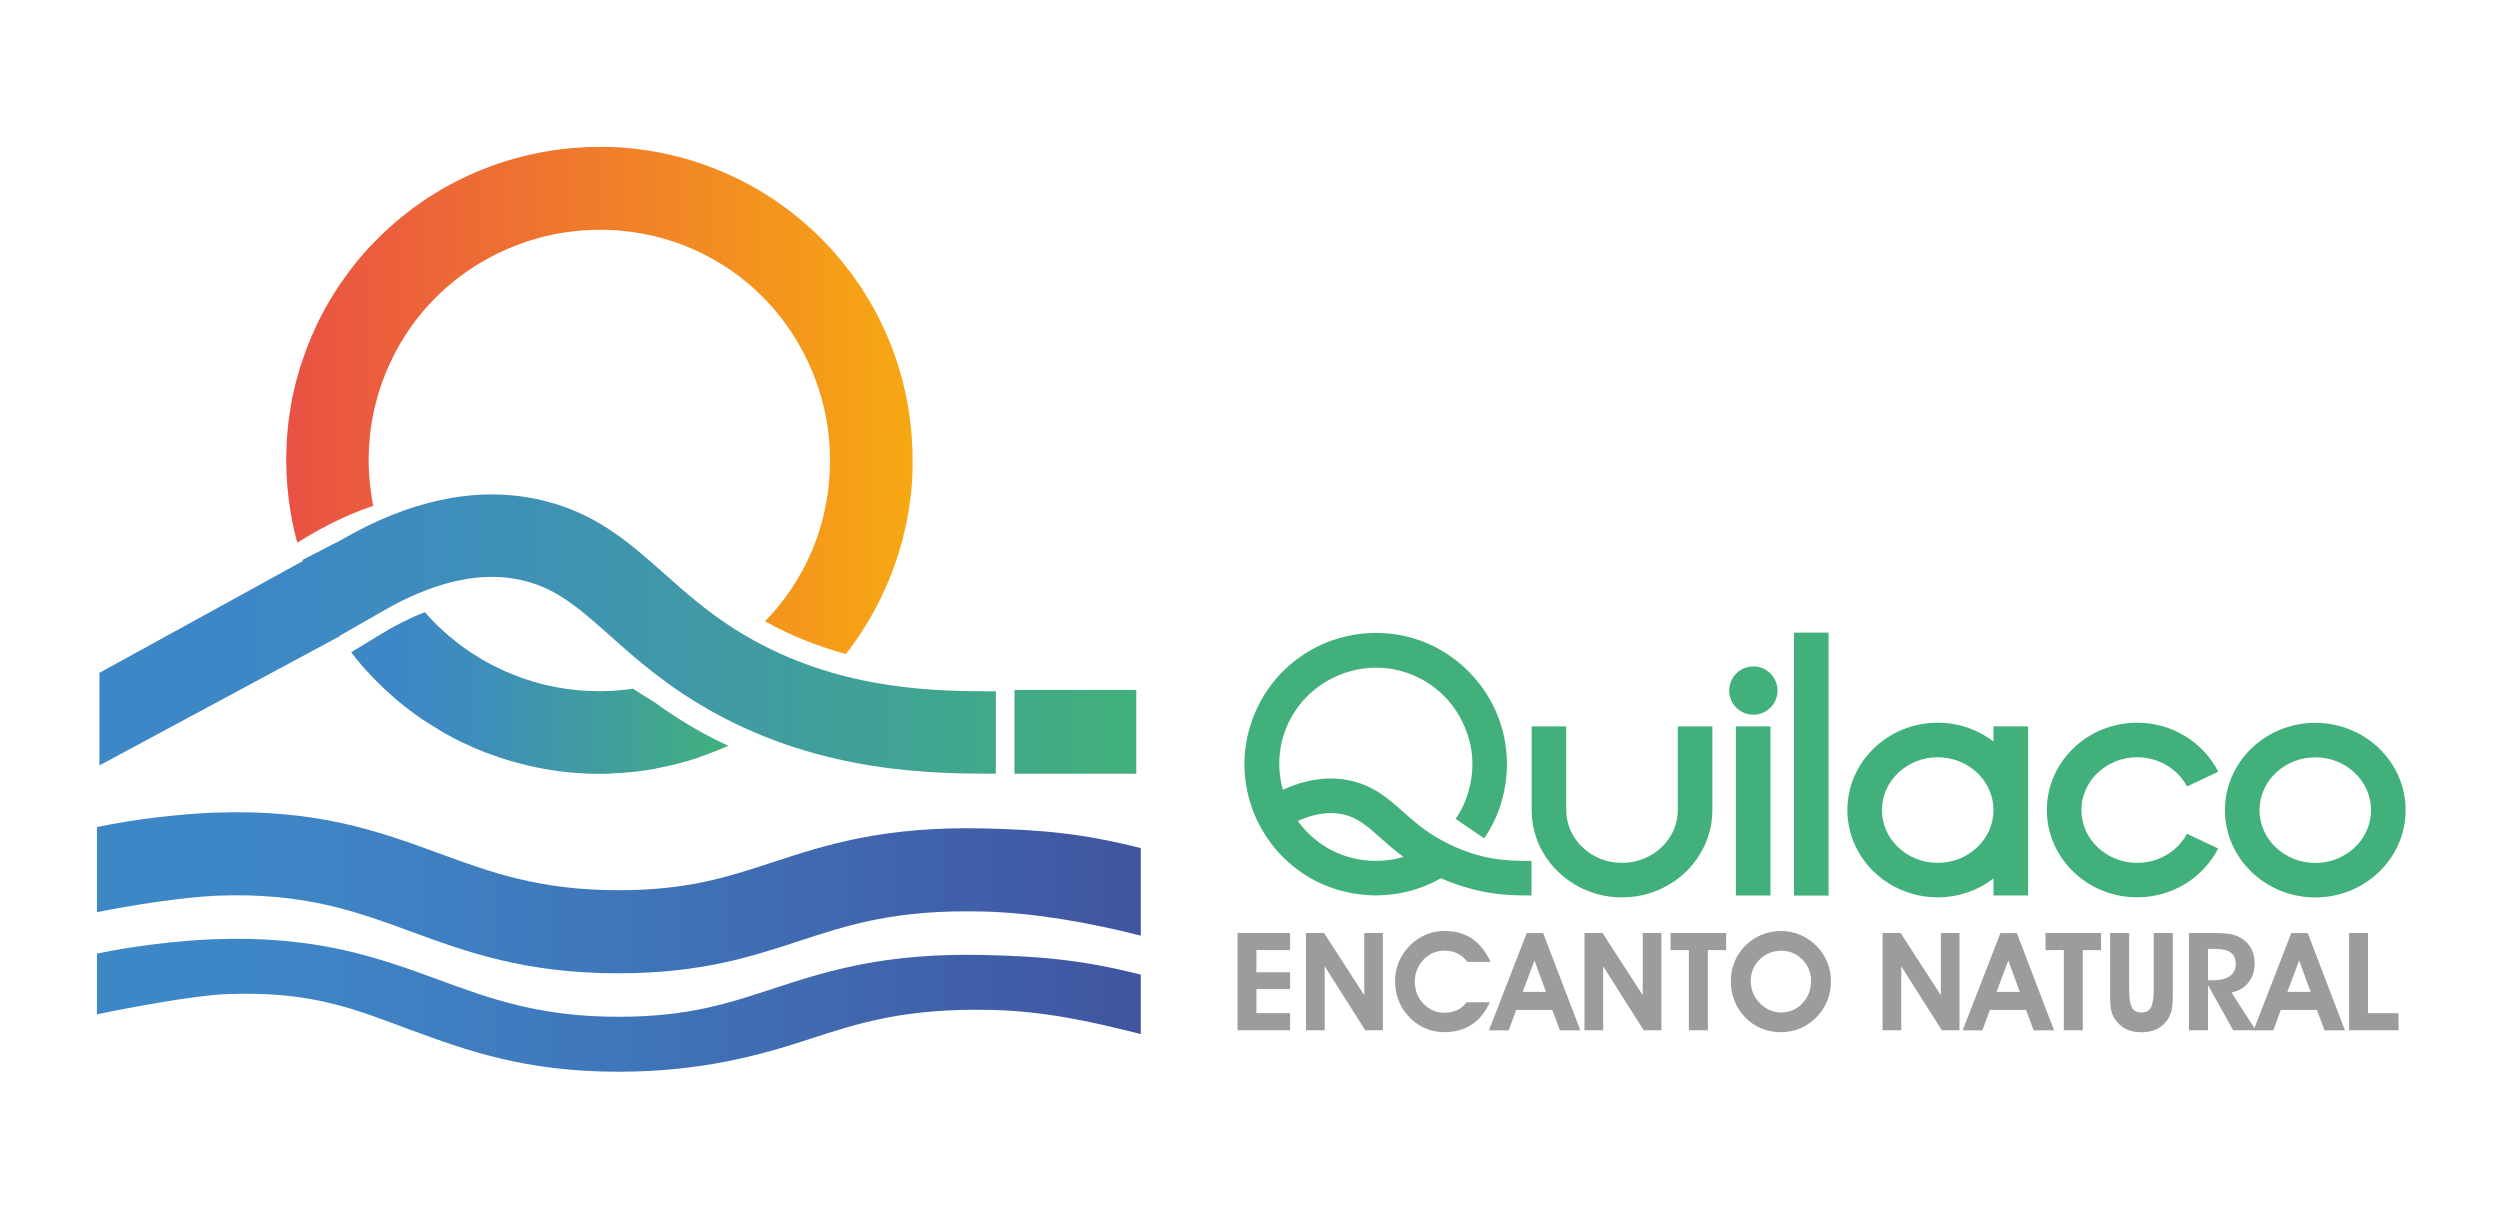 <?xml version="1.0" encoding="utf-8"?>
<!-- Generator: Adobe Illustrator 28.0.0, SVG Export Plug-In . SVG Version: 6.00 Build 0)  -->
<svg version="1.1" id="Capa_1" xmlns="http://www.w3.org/2000/svg" xmlns:xlink="http://www.w3.org/1999/xlink" x="0px" y="0px"
	 viewBox="0 0 453.54 221.1" style="enable-background:new 0 0 453.54 221.1;" xml:space="preserve">
<style type="text/css">
	.st0{fill:#41B07B;}
	.st1{fill:#9C9C9B;}
	.st2{fill:url(#SVGID_1_);}
	.st3{fill:url(#SVGID_00000039849372827800605580000016774867154617615033_);}
	.st4{fill:url(#SVGID_00000083781063592964998400000015034821963105039542_);}
	.st5{fill:url(#SVGID_00000150786390690134055730000001352241977143535002_);}
	.st6{fill:url(#SVGID_00000092434044867220148230000007904018489837133726_);}
</style>
<g>
	<g>
		<g>
			<circle class="st0" cx="318.09" cy="125.28" r="4.38"/>
		</g>
		<g>
			<path class="st0" d="M277.84,162.45v-6.27c-4.28,0-9.54,0.01-16.55-3.88c-2.87-1.59-4.84-3.34-6.74-5.03
				c-2.79-2.48-5.42-4.81-9.84-5.71c-3.77-0.77-7.78-0.19-11.98,1.71c-0.02-0.06-0.04-0.12-0.05-0.18
				c-0.08-0.31-0.16-0.62-0.22-0.93c-0.04-0.19-0.07-0.38-0.11-0.57c-0.07-0.42-0.13-0.84-0.18-1.26c-0.01-0.12-0.02-0.24-0.03-0.36
				c-0.04-0.47-0.06-0.93-0.06-1.4c0-0.1,0-0.21,0-0.31c0.01-0.46,0.03-0.92,0.08-1.38c0.01-0.13,0.03-0.25,0.04-0.38
				c0.05-0.42,0.11-0.84,0.19-1.25c0.03-0.17,0.07-0.35,0.11-0.52c0.08-0.34,0.16-0.68,0.26-1.01c0.01-0.02,0.01-0.05,0.02-0.07
				c0.06-0.22,0.14-0.43,0.21-0.65c0.07-0.21,0.15-0.42,0.23-0.62c0.05-0.12,0.09-0.24,0.14-0.36c0.09-0.23,0.19-0.45,0.29-0.68
				c0.07-0.14,0.14-0.29,0.21-0.43c0.08-0.16,0.15-0.31,0.23-0.46c0.12-0.22,0.23-0.43,0.36-0.64c0.06-0.1,0.12-0.2,0.18-0.29
				c0.12-0.2,0.25-0.4,0.38-0.6c0.12-0.19,0.25-0.37,0.38-0.55c0.02-0.03,0.04-0.05,0.06-0.08c0.2-0.28,0.42-0.55,0.64-0.81
				c0.11-0.13,0.22-0.27,0.34-0.4c0.28-0.32,0.57-0.62,0.88-0.92c0.09-0.09,0.18-0.17,0.27-0.26c0.34-0.32,0.69-0.62,1.05-0.91
				c0.08-0.06,0.15-0.12,0.23-0.18c0.37-0.29,0.76-0.56,1.16-0.81c0.1-0.06,0.19-0.12,0.29-0.18c0.36-0.23,0.74-0.44,1.12-0.64
				c0.17-0.09,0.34-0.18,0.51-0.26c0.29-0.14,0.59-0.27,0.89-0.4c0.29-0.12,0.59-0.24,0.89-0.35c0.19-0.07,0.37-0.13,0.56-0.19
				c0.41-0.13,0.82-0.25,1.23-0.35c0.11-0.03,0.23-0.05,0.34-0.08c0.46-0.1,0.92-0.19,1.38-0.25c0.1-0.01,0.2-0.03,0.3-0.04
				c0.46-0.06,0.92-0.1,1.38-0.12c0.12-0.01,0.25-0.01,0.37-0.01c0.39-0.01,0.79,0,1.18,0.02c0.09,0,0.18,0.01,0.27,0.01
				c0.11,0.01,0.23,0.01,0.34,0.02c0.32,0.03,0.64,0.06,0.96,0.11c0.12,0.02,0.25,0.04,0.37,0.06c0.15,0.02,0.3,0.05,0.45,0.08
				c0.26,0.05,0.53,0.11,0.79,0.17c0.12,0.03,0.24,0.06,0.36,0.09c0.2,0.05,0.39,0.1,0.59,0.16c0.23,0.07,0.46,0.14,0.68,0.22
				c0.12,0.04,0.24,0.08,0.35,0.13c0.2,0.07,0.4,0.15,0.6,0.23c0.22,0.09,0.44,0.18,0.65,0.28c0.13,0.06,0.26,0.12,0.39,0.19
				c0.28,0.13,0.56,0.27,0.82,0.41c0.23,0.13,0.46,0.28,0.69,0.42c0.28,0.17,0.56,0.34,0.83,0.52c0.12,0.08,0.23,0.17,0.34,0.26
				c2.19,1.61,4,3.73,5.27,6.25c0.8,1.58,1.35,3.23,1.65,4.92c0,0,0,0.01,0,0.01c0.09,0.53,0.16,1.05,0.2,1.58
				c0.02,0.21,0.02,0.43,0.03,0.65c0.02,0.33,0.03,0.66,0.03,0.99c0,0.29-0.03,0.59-0.05,0.88c-0.02,0.27-0.03,0.54-0.06,0.8
				c-0.03,0.29-0.08,0.58-0.13,0.88c-0.04,0.28-0.08,0.55-0.14,0.83c-0.06,0.26-0.13,0.52-0.2,0.78c-0.08,0.3-0.15,0.61-0.25,0.91
				c-0.14,0.44-0.3,0.88-0.47,1.31c-0.03,0.07-0.05,0.14-0.08,0.21c-0.44,1.05-0.99,2.07-1.66,3.05l5.18,3.53
				c0.64-0.93,1.19-1.9,1.68-2.88l0,0c0.02-0.03,0.03-0.06,0.04-0.1c0.12-0.25,0.24-0.51,0.35-0.76c0.05-0.11,0.1-0.22,0.15-0.33
				c0.11-0.25,0.21-0.51,0.31-0.76c0.05-0.12,0.1-0.25,0.14-0.37c0.08-0.22,0.16-0.45,0.23-0.68c0.01-0.04,0.03-0.07,0.04-0.11l0,0
				c0.01-0.03,0.02-0.05,0.02-0.08c0.03-0.1,0.06-0.19,0.09-0.29c0.05-0.17,0.1-0.35,0.15-0.53c0.03-0.1,0.06-0.21,0.09-0.31
				c0.03-0.11,0.06-0.22,0.09-0.33c0.03-0.11,0.05-0.22,0.08-0.33c0.01-0.05,0.02-0.1,0.03-0.14c0.03-0.12,0.06-0.23,0.08-0.35
				c0.03-0.12,0.05-0.23,0.07-0.35c0.01-0.04,0.01-0.07,0.02-0.11c0.02-0.1,0.04-0.19,0.05-0.29c0.03-0.14,0.05-0.28,0.08-0.42
				c0.04-0.23,0.07-0.45,0.1-0.68c0.02-0.17,0.05-0.33,0.07-0.5c0.02-0.21,0.04-0.41,0.06-0.62c0.02-0.18,0.03-0.37,0.05-0.55
				c0.01-0.2,0.02-0.4,0.03-0.6c0.01-0.19,0.02-0.37,0.02-0.56c0-0.21,0-0.42,0-0.63c0-0.17,0-0.34-0.01-0.5
				c-0.01-0.25-0.02-0.5-0.04-0.76c-0.01-0.12-0.01-0.24-0.02-0.36c-0.03-0.34-0.06-0.67-0.1-1c0-0.03-0.01-0.06-0.01-0.08
				c-0.06-0.5-0.14-1-0.23-1.5c0-0.02-0.01-0.05-0.01-0.07c-0.07-0.34-0.14-0.68-0.22-1.02c-0.05-0.2-0.1-0.39-0.15-0.59
				c-0.04-0.16-0.08-0.32-0.13-0.48c-0.93-3.24-2.55-6.3-4.81-8.93c-0.02-0.03-0.04-0.05-0.07-0.08c-0.19-0.22-0.38-0.43-0.58-0.64
				c-0.08-0.08-0.15-0.17-0.23-0.25c-0.15-0.16-0.31-0.31-0.47-0.47c-0.13-0.13-0.26-0.26-0.39-0.39c-0.12-0.11-0.25-0.22-0.37-0.33
				c-0.18-0.16-0.35-0.32-0.54-0.48c-0.1-0.08-0.2-0.16-0.3-0.25c-0.21-0.17-0.43-0.35-0.65-0.52c-0.09-0.07-0.19-0.14-0.28-0.21
				c-0.23-0.17-0.46-0.34-0.69-0.5c-0.03-0.02-0.05-0.04-0.08-0.06c-0.09-0.06-0.18-0.12-0.27-0.18c-0.12-0.08-0.24-0.16-0.36-0.24
				c-0.02-0.02-0.05-0.03-0.07-0.05c-0.07-0.04-0.14-0.08-0.2-0.12c-0.15-0.09-0.3-0.18-0.44-0.26c-0.13-0.08-0.27-0.16-0.4-0.24
				c-0.05-0.03-0.11-0.06-0.16-0.09c-0.17-0.09-0.34-0.18-0.5-0.27c-0.13-0.07-0.27-0.14-0.4-0.21c-0.02-0.01-0.04-0.02-0.06-0.03
				c-0.03-0.01-0.06-0.03-0.09-0.04c-0.19-0.09-0.38-0.18-0.57-0.27c-0.12-0.05-0.24-0.11-0.35-0.16c-0.06-0.02-0.11-0.05-0.17-0.07
				c-0.2-0.09-0.4-0.17-0.61-0.25c-0.1-0.04-0.2-0.08-0.3-0.12c-0.08-0.03-0.15-0.06-0.23-0.09c-0.2-0.07-0.4-0.14-0.6-0.21
				c-0.06-0.02-0.12-0.05-0.19-0.07c-0.03-0.01-0.05-0.02-0.08-0.02c-0.1-0.03-0.19-0.06-0.29-0.09c-0.18-0.06-0.36-0.1-0.54-0.16
				c-0.1-0.03-0.2-0.06-0.3-0.09c-0.11-0.03-0.22-0.06-0.33-0.09c-0.12-0.03-0.23-0.05-0.35-0.08c-0.05-0.01-0.1-0.02-0.15-0.03
				c-0.11-0.03-0.22-0.05-0.33-0.08c-0.12-0.03-0.24-0.05-0.35-0.08c-0.04-0.01-0.08-0.01-0.12-0.02c-0.1-0.02-0.2-0.04-0.3-0.05
				c-0.13-0.02-0.26-0.05-0.39-0.07c-0.24-0.04-0.48-0.07-0.72-0.1c-0.15-0.02-0.3-0.04-0.45-0.06c-0.22-0.03-0.44-0.04-0.66-0.06
				c-0.17-0.01-0.33-0.03-0.5-0.04c-0.22-0.01-0.43-0.02-0.65-0.03c-0.17-0.01-0.34-0.01-0.51-0.02c-0.23,0-0.46,0-0.69,0
				c-0.15,0-0.3,0-0.45,0.01c-0.27,0.01-0.54,0.02-0.82,0.04c-0.1,0.01-0.2,0.01-0.29,0.02c-0.36,0.03-0.71,0.07-1.07,0.11
				c-0.01,0-0.01,0-0.02,0c-0.51,0.06-1.01,0.14-1.51,0.24c-0.01,0-0.03,0.01-0.04,0.01c-0.35,0.07-0.7,0.14-1.05,0.22
				c-0.18,0.04-0.37,0.1-0.55,0.14c-0.17,0.05-0.35,0.09-0.52,0.14c-0.35,0.1-0.71,0.21-1.06,0.33c0,0,0,0,0,0
				c-2.85,0.96-5.53,2.47-7.87,4.48c-0.03,0.02-0.05,0.04-0.08,0.07c-0.22,0.19-0.43,0.39-0.64,0.58c-0.08,0.08-0.17,0.15-0.25,0.23
				c-0.16,0.15-0.31,0.31-0.47,0.47c-0.13,0.13-0.26,0.26-0.39,0.39c-0.11,0.12-0.22,0.25-0.33,0.37c-0.16,0.18-0.32,0.36-0.48,0.54
				c-0.08,0.1-0.16,0.2-0.24,0.3c-0.18,0.21-0.35,0.43-0.52,0.65c-0.07,0.09-0.14,0.19-0.21,0.28c-0.17,0.23-0.34,0.46-0.5,0.7
				c-0.02,0.03-0.04,0.05-0.06,0.08c-0.06,0.09-0.12,0.19-0.18,0.28c-0.07,0.11-0.15,0.22-0.22,0.34c-0.02,0.03-0.04,0.06-0.06,0.09
				c-0.04,0.06-0.08,0.12-0.11,0.19c-0.09,0.14-0.17,0.29-0.26,0.43c-0.08,0.14-0.17,0.29-0.25,0.43c-0.03,0.04-0.05,0.09-0.07,0.14
				c-0.09,0.15-0.17,0.31-0.25,0.47c-0.08,0.15-0.16,0.31-0.24,0.47c-0.01,0.02-0.02,0.04-0.03,0.05c-0.01,0.02-0.02,0.04-0.03,0.06
				c-0.08,0.16-0.16,0.33-0.23,0.5c-0.07,0.15-0.14,0.3-0.21,0.46c-0.02,0.05-0.04,0.09-0.06,0.14c-0.07,0.16-0.13,0.32-0.2,0.48
				c-0.06,0.15-0.12,0.3-0.18,0.45c-0.03,0.07-0.05,0.14-0.08,0.2c-0.02,0.06-0.04,0.12-0.06,0.19c-0.04,0.1-0.07,0.21-0.11,0.31
				c-0.04,0.1-0.07,0.2-0.11,0.31c-0.01,0.03-0.02,0.06-0.03,0.08c-0.09,0.26-0.16,0.53-0.24,0.79c-0.03,0.11-0.07,0.23-0.1,0.34
				c-0.07,0.26-0.13,0.52-0.19,0.78c-0.03,0.12-0.06,0.25-0.09,0.37c-0.05,0.24-0.1,0.49-0.14,0.73c-0.03,0.15-0.06,0.29-0.08,0.44
				c-0.04,0.22-0.07,0.44-0.1,0.66c-0.02,0.17-0.05,0.34-0.07,0.51c-0.02,0.2-0.04,0.4-0.06,0.61c-0.02,0.19-0.03,0.37-0.05,0.56
				c-0.01,0.19-0.02,0.39-0.03,0.58c-0.01,0.19-0.02,0.38-0.02,0.57c0,0.21,0,0.41,0,0.62c0,0.17,0,0.34,0.01,0.51
				c0.01,0.25,0.02,0.5,0.04,0.75c0.01,0.12,0.01,0.24,0.02,0.36c0.03,0.34,0.06,0.67,0.1,1c0,0.03,0.01,0.06,0.01,0.08
				c0.4,3.22,1.46,6.34,3.11,9.14c0.01,0.03,0.03,0.05,0.05,0.08c0.17,0.29,0.34,0.57,0.53,0.85c0.06,0.1,0.13,0.19,0.19,0.29
				c0.14,0.21,0.28,0.42,0.43,0.63c0.1,0.13,0.2,0.27,0.3,0.4c0.13,0.17,0.25,0.34,0.39,0.51c0.11,0.15,0.23,0.29,0.35,0.43
				c0.13,0.15,0.25,0.31,0.39,0.46c0.12,0.14,0.25,0.27,0.37,0.41c0.14,0.15,0.28,0.3,0.42,0.45c0.12,0.12,0.24,0.24,0.36,0.36
				c0.16,0.16,0.32,0.32,0.48,0.47c0.11,0.1,0.22,0.2,0.33,0.3c0.18,0.17,0.37,0.33,0.56,0.49c0.1,0.08,0.2,0.16,0.3,0.25
				c0.21,0.17,0.41,0.34,0.63,0.5c0.1,0.07,0.2,0.14,0.29,0.22c0.22,0.16,0.44,0.32,0.66,0.47c0.03,0.02,0.05,0.04,0.08,0.06
				c0.04,0.03,0.08,0.05,0.12,0.08c0.19,0.12,0.37,0.25,0.56,0.37c0,0,0.01,0.01,0.01,0.01c0.17,0.11,0.35,0.21,0.53,0.32
				c0.07,0.04,0.14,0.08,0.21,0.12c0.04,0.02,0.08,0.05,0.12,0.07c0.06,0.04,0.12,0.07,0.19,0.11c0.12,0.07,0.25,0.13,0.37,0.2
				c0.23,0.12,0.46,0.25,0.7,0.37c0.02,0.01,0.04,0.02,0.06,0.03c0.07,0.03,0.14,0.06,0.21,0.09c0.03,0.01,0.06,0.03,0.09,0.04
				c0.27,0.13,0.54,0.25,0.82,0.37c0.13,0.05,0.26,0.11,0.38,0.16c0.28,0.12,0.57,0.23,0.86,0.33c0.11,0.04,0.23,0.08,0.34,0.12
				c0.13,0.05,0.27,0.1,0.4,0.14c0.12,0.04,0.23,0.06,0.35,0.1c0.04,0.01,0.07,0.02,0.11,0.04c0,0,0.01,0,0.01,0
				c0.29,0.09,0.58,0.17,0.88,0.25c0.22,0.06,0.44,0.12,0.67,0.17c0.48,0.11,0.96,0.21,1.44,0.29c0.25,0.04,0.51,0.07,0.77,0.11
				c0.29,0.04,0.59,0.08,0.89,0.1c0.2,0.02,0.39,0.04,0.59,0.06c0.06,0,0.12,0,0.18,0.01c0.39,0.03,0.78,0.04,1.17,0.05
				c0.12,0,0.25,0.01,0.37,0.01c0.01,0,0.02,0,0.04,0c0.01,0,0.02,0,0.04,0c0.12,0,0.24-0.01,0.35-0.01
				c0.4-0.01,0.81-0.02,1.21-0.05c0.06,0,0.13,0,0.19-0.01c0.2-0.01,0.4-0.04,0.6-0.06c0.31-0.03,0.63-0.07,0.94-0.11
				c0.02,0,0.04,0,0.06-0.01c0.07-0.01,0.13-0.01,0.2-0.02c0.17-0.03,0.33-0.05,0.5-0.08c0.49-0.09,0.99-0.19,1.47-0.3
				c0.23-0.05,0.46-0.12,0.69-0.18c0.34-0.09,0.69-0.19,1.03-0.3c0.12-0.04,0.25-0.07,0.37-0.11l0-0.01
				c0.35-0.12,0.7-0.24,1.04-0.38c0.07-0.03,0.14-0.05,0.2-0.08c0.48-0.19,0.96-0.4,1.43-0.63c0.06-0.03,0.12-0.05,0.18-0.08
				c0.07-0.04,0.15-0.07,0.22-0.1l-0.01-0.01c0.36-0.18,0.72-0.38,1.08-0.58C268.74,162.46,273.85,162.45,277.84,162.45z
				 M243.46,147.7c2.77,0.56,4.51,2.11,6.92,4.25c1.24,1.11,2.59,2.3,4.23,3.5c-0.14,0.04-0.27,0.08-0.41,0.12
				c-0.05,0.01-0.1,0.03-0.15,0.04c-0.27,0.07-0.53,0.13-0.8,0.19c-0.07,0.01-0.14,0.03-0.21,0.04c-0.25,0.05-0.49,0.09-0.74,0.13
				c-0.1,0.02-0.2,0.03-0.3,0.04c-0.22,0.03-0.43,0.05-0.65,0.08c-0.13,0.01-0.27,0.03-0.4,0.04c-0.18,0.01-0.36,0.02-0.54,0.03
				c-0.16,0.01-0.32,0.01-0.48,0.02c-0.09,0-0.18,0-0.28,0c-0.06,0-0.13,0-0.19,0c-0.16,0-0.32-0.01-0.48-0.01
				c-0.19-0.01-0.37-0.02-0.56-0.03c-0.13-0.01-0.26-0.02-0.39-0.03c-0.22-0.02-0.44-0.04-0.66-0.07c-0.09-0.01-0.19-0.03-0.28-0.04
				c-0.25-0.04-0.5-0.08-0.75-0.12c-0.07-0.01-0.13-0.03-0.2-0.04c-0.27-0.06-0.55-0.12-0.82-0.18c-0.05-0.01-0.09-0.02-0.14-0.04
				c-0.28-0.07-0.57-0.15-0.84-0.24c-0.04-0.01-0.08-0.02-0.12-0.04c-0.14-0.05-0.29-0.1-0.43-0.15c-0.34-0.12-0.67-0.25-1-0.38
				c-0.1-0.04-0.21-0.08-0.31-0.13c-0.04-0.02-0.08-0.04-0.12-0.05c-0.33-0.15-0.64-0.31-0.96-0.48c-0.24-0.13-0.48-0.26-0.72-0.4
				c-0.28-0.16-0.55-0.34-0.81-0.52c-0.18-0.12-0.36-0.25-0.54-0.38c-0.03-0.02-0.05-0.04-0.08-0.06c-0.28-0.21-0.55-0.42-0.82-0.64
				c-0.13-0.11-0.27-0.22-0.4-0.34c-0.32-0.28-0.62-0.57-0.92-0.88c-0.09-0.09-0.18-0.18-0.26-0.27c-0.31-0.34-0.61-0.69-0.9-1.05
				c-0.06-0.08-0.13-0.16-0.19-0.24c-0.11-0.14-0.21-0.3-0.31-0.44C238.36,147.63,241.05,147.21,243.46,147.7z"/>
			<path class="st0" d="M304.38,131.78v15.18c0,5.28-4.54,9.58-10.12,9.58c-5.58,0-10.12-4.3-10.12-9.58v-15.18h-6.27v15.18
				c0,8.74,7.35,15.84,16.39,15.84c9.04,0,16.39-7.11,16.39-15.84v-15.18H304.38z"/>
			<path class="st0" d="M361.65,131.78v2.74c-2.79-2.13-6.3-3.41-10.12-3.41c-9.04,0-16.39,7.11-16.39,15.84s7.35,15.84,16.39,15.84
				c3.82,0,7.33-1.28,10.12-3.41v3.07h6.27v-30.68H361.65z M351.53,156.54c-5.58,0-10.12-4.3-10.12-9.58s4.54-9.58,10.12-9.58
				s10.12,4.3,10.12,9.58S357.11,156.54,351.53,156.54z"/>
			<g>
				<rect x="314.92" y="131.78" class="st0" width="6.27" height="30.68"/>
			</g>
			<g>
				<rect x="325.46" y="114.77" class="st0" width="6.27" height="47.7"/>
			</g>
			<path class="st0" d="M396.75,151.26c-1.67,3.13-5.08,5.28-9.03,5.28c-5.58,0-10.12-4.3-10.12-9.58s4.54-9.58,10.12-9.58
				c3.95,0,7.38,2.16,9.04,5.3l5.66-2.68c-2.67-5.25-8.25-8.89-14.7-8.89c-9.04,0-16.39,7.11-16.39,15.84s7.35,15.84,16.39,15.84
				c6.44,0,12.01-3.62,14.69-8.86L396.75,151.26z"/>
			<g>
				<path class="st0" d="M420.03,162.81c-9.04,0-16.39-7.11-16.39-15.84s7.35-15.84,16.39-15.84c9.04,0,16.39,7.11,16.39,15.84
					S429.06,162.81,420.03,162.81z M420.03,137.39c-5.58,0-10.12,4.3-10.12,9.58s4.54,9.58,10.12,9.58s10.12-4.3,10.12-9.58
					S425.61,137.39,420.03,137.39z"/>
			</g>
		</g>
	</g>
	<g>
		<path class="st1" d="M234.04,186.91h-9.53v-17.65h9.53v3.1h-6.11v4.02h6.11v3.06h-6.11v4.36h6.11V186.91z"/>
		<path class="st1" d="M240.32,186.91h-3.39v-17.65h3.27l7.3,11.28v-11.28h3.38v17.65h-3.2l-7.36-11.61V186.91z"/>
		<path class="st1" d="M270.42,174.5h-4.22c-0.5-0.68-1.1-1.19-1.79-1.53c-0.69-0.34-1.48-0.51-2.36-0.51
			c-0.71,0-1.39,0.13-2.03,0.4c-0.64,0.27-1.2,0.66-1.7,1.16c-0.53,0.53-0.93,1.15-1.22,1.85c-0.29,0.7-0.43,1.42-0.43,2.15
			c0,1.62,0.52,2.97,1.56,4.07c1.04,1.09,2.31,1.64,3.81,1.64c0.86,0,1.64-0.16,2.33-0.49c0.69-0.32,1.25-0.79,1.68-1.41h4.23
			c-0.82,1.8-1.92,3.16-3.3,4.06c-1.37,0.9-3.01,1.36-4.92,1.36c-1.33,0-2.55-0.26-3.67-0.77c-1.12-0.51-2.12-1.26-3.01-2.27
			c-0.75-0.83-1.32-1.78-1.71-2.84c-0.39-1.06-0.58-2.2-0.58-3.41c0-1.23,0.23-2.39,0.7-3.5c0.47-1.1,1.16-2.11,2.06-3.01
			c0.86-0.84,1.81-1.48,2.85-1.91s2.17-0.65,3.38-0.65c1.93,0,3.58,0.46,4.95,1.38C268.43,171.21,269.55,172.62,270.42,174.5z"/>
		<path class="st1" d="M275.07,183.22l-1.37,3.7h-3.58l6.85-17.65h2.98l6.75,17.65h-3.7l-1.39-3.7H275.07z M280.47,179.94
			l-2.09-5.69l-2.13,5.69H280.47z"/>
		<path class="st1" d="M290.85,186.91h-3.4v-17.65h3.27l7.3,11.28v-11.28h3.38v17.65h-3.2l-7.36-11.61V186.91z"/>
		<path class="st1" d="M313.15,169.26v3.1h-3.32v14.55h-3.44v-14.55h-3.32v-3.1H313.15z"/>
		<path class="st1" d="M314,178.05c0-0.97,0.13-1.88,0.39-2.75c0.26-0.86,0.64-1.67,1.15-2.42c0.87-1.27,1.97-2.25,3.29-2.94
			c1.32-0.69,2.76-1.04,4.32-1.04c1.17,0,2.3,0.23,3.39,0.68c1.09,0.45,2.06,1.1,2.92,1.95c0.88,0.88,1.55,1.87,2.01,2.97
			c0.46,1.1,0.69,2.25,0.69,3.47c0,1.26-0.22,2.45-0.65,3.55c-0.43,1.11-1.07,2.09-1.91,2.95c-0.85,0.9-1.84,1.59-2.96,2.07
			c-1.13,0.48-2.31,0.72-3.53,0.72c-1.32,0-2.53-0.23-3.64-0.7c-1.11-0.47-2.09-1.16-2.95-2.09c-0.83-0.87-1.45-1.85-1.87-2.94
			C314.21,180.45,314,179.29,314,178.05z M317.62,177.93c0,0.76,0.12,1.47,0.38,2.12c0.25,0.66,0.62,1.25,1.12,1.79
			c0.54,0.59,1.16,1.04,1.84,1.36c0.69,0.32,1.4,0.48,2.13,0.48c1.54,0,2.84-0.55,3.89-1.65c1.05-1.1,1.57-2.47,1.57-4.11
			c0-1.5-0.53-2.79-1.58-3.85c-1.06-1.06-2.32-1.59-3.8-1.59c-1.54,0-2.85,0.53-3.93,1.59
			C318.16,175.13,317.62,176.42,317.62,177.93z"/>
		<path class="st1" d="M344.93,186.91h-3.4v-17.65h3.27l7.3,11.28v-11.28h3.38v17.65h-3.2l-7.36-11.61V186.91z"/>
		<path class="st1" d="M361.01,183.22l-1.37,3.7h-3.58l6.85-17.65h2.98l6.75,17.65h-3.7l-1.39-3.7H361.01z M366.42,179.94
			l-2.08-5.69l-2.13,5.69H366.42z"/>
		<path class="st1" d="M381.17,169.26v3.1h-3.32v14.55h-3.44v-14.55h-3.32v-3.1H381.17z"/>
		<path class="st1" d="M382.8,169.26h3.46v10.18c0,1.59,0.17,2.7,0.5,3.32c0.34,0.62,0.91,0.93,1.73,0.93
			c0.82,0,1.39-0.31,1.73-0.93s0.5-1.72,0.5-3.32v-10.18h3.46v11.2c0,1.24-0.07,2.18-0.21,2.8c-0.14,0.62-0.37,1.17-0.69,1.64
			c-0.55,0.81-1.21,1.4-1.99,1.79c-0.78,0.38-1.71,0.58-2.8,0.58c-1.09,0-2.02-0.19-2.8-0.58c-0.78-0.38-1.44-0.98-1.99-1.79
			c-0.32-0.47-0.55-0.99-0.69-1.58c-0.14-0.58-0.21-1.53-0.21-2.86V169.26z"/>
		<path class="st1" d="M400.56,186.91h-3.45v-17.65h4.19c1.33,0,2.33,0.05,2.98,0.14c0.65,0.09,1.21,0.24,1.67,0.45
			c1,0.47,1.77,1.12,2.29,1.96c0.53,0.84,0.79,1.83,0.79,2.96c0,1.37-0.38,2.52-1.13,3.47s-1.77,1.55-3.07,1.81l4.41,6.85h-4.12
			l-4.56-8.2V186.91z M400.56,177.85h0.77c1.4,0,2.46-0.25,3.18-0.76c0.72-0.5,1.09-1.24,1.09-2.21c0-0.94-0.3-1.63-0.91-2.07
			s-1.55-0.67-2.84-0.67h-1.29V177.85z"/>
		<path class="st1" d="M413.78,183.22l-1.37,3.7h-3.58l6.85-17.65h2.98l6.75,17.65h-3.7l-1.39-3.7H413.78z M419.19,179.94
			l-2.09-5.69l-2.13,5.69H419.19z"/>
		<path class="st1" d="M435.13,186.91h-8.96v-17.65h3.42v14.55h5.54V186.91z"/>
	</g>
	<g>
		<g>
			<g>
				<linearGradient id="SVGID_1_" gradientUnits="userSpaceOnUse" x1="17.585" y1="161.955" x2="206.958" y2="161.955">
					<stop  offset="0.137" style="stop-color:#3E87C7"/>
					<stop  offset="0.396" style="stop-color:#3F7CBF"/>
					<stop  offset="0.851" style="stop-color:#405FA8"/>
					<stop  offset="1" style="stop-color:#4154A0"/>
				</linearGradient>
				<path class="st2" d="M112.2,176.57c-17,0-27.55-3.87-37.75-7.61c-9.91-3.63-19.25-7.07-35.05-6.47c-5.7,0.21-16.14,1.81-21.81,3
					l0-15.45c6.5-1.36,14.69-2.37,21.24-2.61c18.76-0.7,29.97,3.41,40.81,7.38c9.38,3.44,18.24,6.69,32.57,6.69
					c0.06,0,0.11,0,0.17,0c12.39-0.02,19.57-2.37,27.88-5.1c9.35-3.06,19.95-6.54,38.28-6.11c10.57,0.25,17.97,0.93,28.42,3.57
					l0,15.88c-9.35-2.37-19.34-4.16-28.77-4.38c-15.76-0.37-24.25,2.42-33.24,5.36c-8.73,2.86-17.76,5.82-32.55,5.85
					C112.33,176.57,112.27,176.57,112.2,176.57z"/>
			</g>
		</g>
		<g>
			<g>
				
					<linearGradient id="SVGID_00000109740970672315062770000002868115377808547250_" gradientUnits="userSpaceOnUse" x1="17.585" y1="182.365" x2="206.958" y2="182.365">
					<stop  offset="0.137" style="stop-color:#3E87C7"/>
					<stop  offset="0.396" style="stop-color:#3F7CBF"/>
					<stop  offset="0.851" style="stop-color:#405FA8"/>
					<stop  offset="1" style="stop-color:#4154A0"/>
				</linearGradient>
				<path style="fill:url(#SVGID_00000109740970672315062770000002868115377808547250_);" d="M112.2,194.43
					c-17,0-27.55-3.87-37.75-7.61c-9.91-3.63-17.56-7.07-33.37-6.47c-5.7,0.21-17.82,2.48-23.49,3.67v-11.02
					c6.5-1.36,14.69-2.37,21.24-2.61c18.76-0.7,29.97,3.41,40.81,7.38c9.38,3.44,18.24,6.69,32.57,6.69c0.06,0,0.11,0,0.17,0
					c12.39-0.02,19.57-2.37,27.88-5.1c9.35-3.06,19.95-6.54,38.28-6.11c10.57,0.25,17.97,0.93,28.42,3.57l0,10.78
					c-9.35-2.37-17.65-4.16-27.09-4.38c-15.76-0.37-24.25,2.42-33.24,5.36c-8.73,2.86-19.45,5.82-34.23,5.85
					C112.33,194.43,112.27,194.43,112.2,194.43z"/>
			</g>
		</g>
		<g>
			
				<linearGradient id="SVGID_00000044145529578911479140000005988061523659163827_" gradientUnits="userSpaceOnUse" x1="51.926" y1="72.673" x2="165.592" y2="72.673">
				<stop  offset="1.361181e-03" style="stop-color:#E95144"/>
				<stop  offset="1" style="stop-color:#F7A812"/>
			</linearGradient>
			<path style="fill:url(#SVGID_00000044145529578911479140000005988061523659163827_);" d="M51.97,85.52c0,0.02,0,0.04,0,0.07
				c0,0.07,0,0.14,0,0.2c0.01,0.2,0.03,0.4,0.04,0.6c0.03,0.6,0.06,1.2,0.11,1.8c0.05,0.57,0.11,1.15,0.18,1.72
				c0.04,0.32,0.06,0.65,0.11,0.97c0.33,2.55,0.84,5.08,1.52,7.57l0.64-0.39c4.45-2.76,8.84-4.85,13.15-6.3
				c-0.02-0.09-0.04-0.17-0.06-0.26c-0.02-0.08-0.03-0.16-0.05-0.24c-0.09-0.47-0.16-0.94-0.23-1.41c-0.03-0.2-0.07-0.4-0.09-0.6
				c-0.05-0.35-0.08-0.7-0.12-1.05c-0.04-0.32-0.08-0.65-0.11-0.97c-0.02-0.22-0.03-0.44-0.05-0.66c-0.03-0.45-0.07-0.91-0.09-1.36
				c0-0.09,0-0.17-0.01-0.26c-0.02-0.58-0.03-1.15-0.03-1.73c0-0.32,0.02-0.63,0.03-0.95c0.01-0.33,0.01-0.67,0.03-1
				c0.03-0.63,0.08-1.26,0.14-1.89c0-0.02,0-0.04,0-0.06c0.4-3.95,1.35-7.84,2.85-11.55c0.01-0.02,0.01-0.04,0.02-0.05
				c0.22-0.55,0.46-1.09,0.71-1.63c0.06-0.13,0.12-0.25,0.18-0.38c0.22-0.46,0.44-0.92,0.67-1.37c0.13-0.26,0.27-0.52,0.41-0.78
				c0.14-0.25,0.27-0.49,0.41-0.74c0.07-0.13,0.14-0.25,0.22-0.38c0.14-0.24,0.28-0.49,0.43-0.73c0.1-0.16,0.2-0.33,0.31-0.49
				c0.14-0.22,0.29-0.45,0.43-0.67c0.13-0.2,0.27-0.41,0.4-0.61c0.09-0.13,0.18-0.26,0.27-0.4c0.02-0.03,0.04-0.06,0.06-0.09
				c0.12-0.17,0.25-0.35,0.37-0.52c0.18-0.25,0.35-0.49,0.54-0.73c0.06-0.08,0.12-0.16,0.18-0.24c0.08-0.1,0.16-0.2,0.24-0.3
				c4.96-6.31,11.68-11.08,19.54-13.75c1.43-0.49,2.88-0.88,4.34-1.21c0.33-0.07,0.65-0.15,0.98-0.22c0.26-0.05,0.52-0.09,0.78-0.14
				c1.86-0.32,3.75-0.54,5.67-0.62c7.03-0.28,13.83,1.14,19.94,4.08c0.01,0.01,0.02,0.01,0.03,0.02c0.58,0.28,1.15,0.57,1.72,0.88
				c0.08,0.05,0.16,0.09,0.25,0.14c0.47,0.26,0.93,0.52,1.38,0.8c0.05,0.03,0.1,0.06,0.15,0.09c0.1,0.06,0.21,0.13,0.31,0.19
				c0.35,0.22,0.7,0.44,1.05,0.67c0.14,0.09,0.29,0.19,0.43,0.28c0.09,0.06,0.19,0.13,0.28,0.19c0.27,0.19,0.54,0.39,0.81,0.58
				c0.21,0.15,0.42,0.31,0.63,0.46c0.08,0.06,0.16,0.12,0.24,0.18c0.1,0.08,0.2,0.16,0.3,0.24c6.31,4.96,11.08,11.68,13.75,19.54
				c0.49,1.45,0.89,2.91,1.22,4.38c0.06,0.3,0.14,0.6,0.2,0.9c0.06,0.27,0.1,0.55,0.15,0.83c0.32,1.85,0.54,3.74,0.61,5.65
				c0.28,7.02-1.13,13.81-4.06,19.92c-0.02,0.05-0.04,0.09-0.07,0.13c-0.08,0.16-0.16,0.31-0.24,0.47
				c-0.31,0.62-0.63,1.23-0.98,1.83c-0.12,0.22-0.25,0.43-0.37,0.64c-0.43,0.74-0.89,1.47-1.37,2.18c-0.09,0.13-0.18,0.26-0.27,0.39
				c-0.29,0.42-0.58,0.83-0.89,1.24c-0.11,0.15-0.22,0.29-0.33,0.43c-0.31,0.4-0.62,0.8-0.94,1.19c-0.13,0.15-0.26,0.3-0.39,0.45
				c-0.32,0.37-0.64,0.74-0.97,1.1c-0.29,0.31-0.6,0.61-0.89,0.91c0.04,0.02,0.07,0.04,0.1,0.06c4.9,2.72,9.81,4.59,14.56,5.89
				c0.1-0.13,0.21-0.26,0.31-0.38c0.19-0.24,0.38-0.48,0.56-0.73c0.36-0.48,0.7-0.96,1.04-1.45c0.13-0.19,0.27-0.38,0.4-0.58l0.01,0
				c0.05-0.07,0.09-0.15,0.14-0.22c0.02-0.03,0.04-0.05,0.05-0.08c0.07-0.1,0.14-0.21,0.2-0.32c0.35-0.54,0.7-1.07,1.03-1.62
				c0.09-0.15,0.19-0.3,0.28-0.45c0.07-0.11,0.13-0.23,0.2-0.34c0.17-0.3,0.35-0.59,0.51-0.89c0.01-0.02,0.02-0.04,0.03-0.06
				c0.22-0.38,0.43-0.76,0.64-1.15c0.16-0.29,0.3-0.59,0.45-0.88c0.15-0.29,0.31-0.58,0.45-0.88l0.01,0
				c0.04-0.07,0.07-0.14,0.1-0.22c0.06-0.13,0.12-0.26,0.18-0.4c0.02-0.03,0.03-0.06,0.05-0.1c0.04-0.09,0.08-0.19,0.13-0.28
				c0.15-0.33,0.31-0.65,0.45-0.98c0.12-0.27,0.24-0.53,0.36-0.8c0.25-0.59,0.49-1.18,0.72-1.77c0.11-0.29,0.23-0.57,0.33-0.86
				c0.21-0.56,0.4-1.12,0.59-1.69c0.11-0.33,0.23-0.67,0.33-1c0.16-0.52,0.31-1.04,0.46-1.56c0.11-0.39,0.22-0.77,0.32-1.16
				c0.12-0.48,0.24-0.96,0.35-1.45c0.1-0.43,0.2-0.85,0.29-1.28c0.1-0.47,0.18-0.94,0.27-1.41c0.08-0.43,0.16-0.87,0.23-1.3
				c0.08-0.5,0.14-1.01,0.21-1.51c0.05-0.39,0.1-0.78,0.15-1.17c0.07-0.6,0.11-1.21,0.16-1.81c0.02-0.28,0.05-0.55,0.06-0.83
				c0.03-0.55,0.05-1.1,0.06-1.66c0-0.04,0-0.09,0-0.13c0.01-0.2,0.02-0.4,0.02-0.61c0-0.07,0-0.14,0.01-0.21
				c0.01-0.46-0.01-0.92-0.02-1.38c0-0.42,0-0.83-0.01-1.25c-0.01-0.47-0.04-0.95-0.07-1.42c-0.03-0.62-0.07-1.25-0.12-1.87
				c-0.02-0.27-0.05-0.53-0.08-0.8c-0.08-0.82-0.18-1.63-0.29-2.45c-0.01-0.08-0.03-0.16-0.04-0.24c-1.03-6.96-3.35-13.79-7.02-20.1
				c-0.13-0.23-0.27-0.44-0.41-0.67c-0.35-0.58-0.68-1.16-1.05-1.73c-0.06-0.09-0.11-0.17-0.16-0.26c-0.26-0.4-0.54-0.79-0.81-1.18
				c-0.28-0.41-0.56-0.82-0.85-1.21c-0.05-0.07-0.1-0.13-0.15-0.2c-0.07-0.1-0.15-0.2-0.23-0.29c-0.08-0.1-0.15-0.2-0.23-0.3
				c-0.38-0.5-0.76-1-1.16-1.49c-0.04-0.05-0.07-0.1-0.11-0.15c-0.06-0.07-0.12-0.14-0.19-0.22c-0.16-0.2-0.33-0.39-0.5-0.58
				c-0.34-0.4-0.68-0.81-1.03-1.2c-0.11-0.13-0.23-0.24-0.34-0.37c-0.24-0.26-0.48-0.52-0.72-0.77c-0.28-0.29-0.55-0.58-0.83-0.87
				c-0.19-0.19-0.38-0.37-0.57-0.55c-0.25-0.25-0.51-0.5-0.77-0.74c-0.01-0.01-0.02-0.02-0.02-0.02c-0.16-0.15-0.32-0.32-0.49-0.47
				c-0.05-0.05-0.1-0.09-0.15-0.13c-0.32-0.29-0.65-0.57-0.98-0.86c-0.14-0.13-0.28-0.26-0.43-0.39c-0.08-0.07-0.15-0.14-0.23-0.2
				c-0.11-0.09-0.22-0.18-0.33-0.27c-0.05-0.04-0.1-0.09-0.15-0.13c-0.17-0.14-0.34-0.27-0.5-0.4c-0.04-0.03-0.08-0.07-0.13-0.1
				c-0.38-0.31-0.76-0.62-1.16-0.93c-0.09-0.07-0.18-0.13-0.28-0.2c-0.05-0.04-0.11-0.09-0.16-0.13c-0.44-0.33-0.9-0.65-1.35-0.97
				c-0.18-0.13-0.36-0.26-0.54-0.39c-0.05-0.03-0.1-0.07-0.15-0.11c-0.08-0.05-0.16-0.1-0.24-0.16c-0.01-0.01-0.02-0.02-0.03-0.02
				c-0.48-0.32-0.96-0.63-1.44-0.93c-0.02-0.01-0.04-0.02-0.05-0.03c-0.15-0.09-0.29-0.19-0.44-0.28c-0.08-0.05-0.16-0.09-0.24-0.14
				c-0.07-0.04-0.14-0.09-0.21-0.13c-0.22-0.13-0.44-0.26-0.67-0.39c-0.06-0.03-0.11-0.07-0.17-0.1c-0.37-0.21-0.73-0.43-1.1-0.63
				c-0.1-0.06-0.21-0.11-0.31-0.16c-0.06-0.03-0.12-0.07-0.19-0.1c-0.19-0.1-0.38-0.19-0.56-0.29c-0.2-0.11-0.41-0.22-0.61-0.32
				c-0.2-0.1-0.4-0.21-0.6-0.31c-0.06-0.03-0.12-0.06-0.18-0.09c-0.16-0.08-0.32-0.15-0.48-0.22c-0.01,0-0.02-0.01-0.03-0.01
				c-0.03-0.01-0.06-0.03-0.09-0.04c-0.43-0.2-0.85-0.4-1.28-0.59c-0.23-0.1-0.45-0.21-0.68-0.3c-0.62-0.27-1.25-0.52-1.88-0.76
				c-0.25-0.1-0.5-0.2-0.75-0.29c-0.59-0.22-1.19-0.42-1.78-0.62c-0.3-0.1-0.6-0.2-0.9-0.3c-0.55-0.17-1.1-0.33-1.65-0.48
				c-0.36-0.1-0.71-0.2-1.07-0.3c-0.51-0.13-1.02-0.25-1.53-0.37c-0.4-0.09-0.8-0.19-1.2-0.27c-0.5-0.1-0.99-0.19-1.49-0.28
				c-0.41-0.07-0.82-0.15-1.22-0.21c-0.53-0.08-1.06-0.15-1.59-0.22c-0.37-0.05-0.73-0.1-1.1-0.14c-0.63-0.07-1.25-0.12-1.88-0.17
				c-0.26-0.02-0.51-0.04-0.77-0.06c-0.82-0.05-1.63-0.08-2.45-0.1c-0.05,0-0.1,0-0.16,0c-0.5-0.01-0.99,0.01-1.49,0.02
				c-0.36,0-0.71,0-1.07,0.01c-0.54,0.02-1.07,0.05-1.6,0.08c-0.56,0.03-1.12,0.06-1.68,0.11c-0.33,0.03-0.67,0.07-1,0.1
				c-0.75,0.08-1.5,0.16-2.25,0.27c-0.15,0.02-0.29,0.05-0.44,0.07c-5.93,0.89-11.76,2.72-17.27,5.52c-0.05,0.03-0.1,0.05-0.15,0.08
				c-0.84,0.43-1.67,0.88-2.5,1.35c-0.31,0.18-0.61,0.37-0.92,0.56c-0.5,0.3-1,0.59-1.49,0.91c-0.11,0.07-0.22,0.13-0.32,0.2
				c-0.38,0.25-0.75,0.51-1.12,0.77c-0.43,0.3-0.86,0.59-1.28,0.9c-0.06,0.04-0.11,0.08-0.17,0.13c-0.07,0.05-0.13,0.1-0.2,0.15
				c-0.12,0.09-0.23,0.18-0.35,0.27c-0.53,0.4-1.05,0.8-1.57,1.22c-0.04,0.04-0.09,0.07-0.13,0.1c-0.07,0.05-0.13,0.11-0.19,0.16
				c-0.18,0.14-0.34,0.3-0.52,0.45c-0.44,0.37-0.87,0.74-1.3,1.12c-0.12,0.1-0.23,0.21-0.34,0.32c-0.24,0.22-0.48,0.45-0.72,0.68
				c-0.32,0.3-0.64,0.6-0.95,0.91c-0.18,0.18-0.36,0.37-0.54,0.55c-0.22,0.23-0.44,0.45-0.66,0.68c0,0-0.01,0.01-0.01,0.01
				c-0.18,0.19-0.38,0.38-0.56,0.57c-0.05,0.06-0.1,0.12-0.16,0.18c-0.28,0.3-0.54,0.61-0.81,0.92c-0.12,0.14-0.25,0.26-0.36,0.4
				c-0.08,0.1-0.17,0.19-0.25,0.29c-0.1,0.12-0.19,0.24-0.29,0.36c-0.06,0.07-0.12,0.14-0.18,0.2c-0.15,0.18-0.3,0.38-0.44,0.56
				c-0.31,0.38-0.62,0.76-0.92,1.16c-0.07,0.09-0.14,0.19-0.21,0.29c-0.07,0.09-0.14,0.18-0.21,0.28c-0.31,0.42-0.61,0.85-0.91,1.28
				c-0.12,0.16-0.24,0.32-0.35,0.49c-0.03,0.05-0.07,0.09-0.1,0.14c-0.05,0.08-0.11,0.16-0.16,0.24c-0.05,0.08-0.11,0.15-0.16,0.22
				c-0.25,0.37-0.48,0.76-0.72,1.14c-0.04,0.06-0.08,0.12-0.12,0.19c-0.09,0.15-0.19,0.29-0.28,0.44c-0.05,0.08-0.1,0.17-0.15,0.25
				c-0.09,0.15-0.19,0.29-0.28,0.44c-0.15,0.25-0.28,0.49-0.42,0.74c-0.06,0.1-0.11,0.21-0.17,0.31c-0.13,0.22-0.25,0.43-0.38,0.65
				c-0.06,0.11-0.11,0.22-0.17,0.33c-0.09,0.16-0.18,0.32-0.27,0.48c-0.05,0.09-0.09,0.18-0.13,0.26c-0.05,0.1-0.1,0.2-0.15,0.3
				c-0.03,0.05-0.06,0.11-0.08,0.16c-0.12,0.24-0.25,0.47-0.37,0.71c-0.04,0.07-0.06,0.14-0.1,0.22c-0.16,0.33-0.31,0.67-0.46,1.01
				c-0.1,0.21-0.2,0.42-0.29,0.63c-0.04,0.08-0.07,0.16-0.11,0.24c-0.11,0.25-0.23,0.5-0.33,0.74c-0.2,0.46-0.38,0.93-0.56,1.4
				c-0.04,0.1-0.08,0.2-0.12,0.3c-0.02,0.05-0.04,0.11-0.06,0.16c-0.11,0.28-0.22,0.56-0.32,0.84c-0.2,0.55-0.39,1.1-0.57,1.65
				c-0.12,0.37-0.25,0.73-0.37,1.1c-0.13,0.43-0.25,0.86-0.37,1.29c-0.14,0.5-0.29,1-0.42,1.49c-0.07,0.28-0.13,0.55-0.2,0.83
				c-0.16,0.66-0.31,1.32-0.45,1.98c-0.02,0.1-0.03,0.19-0.05,0.29c-0.12,0.59-0.2,1.18-0.3,1.77c-0.02,0.1-0.04,0.2-0.05,0.3
				c-0.15,0.92-0.27,1.84-0.37,2.77c-0.01,0.07-0.02,0.13-0.02,0.2c-0.1,0.94-0.17,1.88-0.22,2.83c0,0.04-0.01,0.07-0.01,0.11
				c0,0.03,0,0.05,0,0.08c-0.04,0.78-0.06,1.55-0.07,2.32c0,0.08-0.01,0.16-0.01,0.25c0,0.09,0,0.19,0,0.28
				C51.93,84.12,51.94,84.82,51.97,85.52z"/>
		</g>
		<g>
			
				<linearGradient id="SVGID_00000035494209839611847980000005549456197781169062_" gradientUnits="userSpaceOnUse" x1="63.718" y1="125.701" x2="132.116" y2="125.701">
				<stop  offset="0.137" style="stop-color:#3E87C7"/>
				<stop  offset="0.327" style="stop-color:#3E8DBC"/>
				<stop  offset="0.661" style="stop-color:#409D9F"/>
				<stop  offset="1" style="stop-color:#41B07B"/>
			</linearGradient>
			<path style="fill:url(#SVGID_00000035494209839611847980000005549456197781169062_);" d="M126.91,137.33
				c1.76-0.59,3.5-1.27,5.21-2.03c-1.67-0.78-3.35-1.62-5.03-2.55c-3.17-1.76-5.93-3.58-8.41-5.39c-1.36-0.8-2.63-1.62-3.85-2.43
				c-0.32,0.05-0.64,0.1-0.96,0.14c-0.13,0.02-0.26,0.03-0.39,0.05c-0.64,0.07-1.28,0.13-1.93,0.17c-0.18,0.01-0.37,0.03-0.55,0.04
				c-0.58,0.03-1.16,0.05-1.73,0.06c-0.26,0-0.52,0.01-0.79,0c-0.49,0-0.98-0.02-1.47-0.04c-0.36-0.01-0.71-0.03-1.07-0.05
				c-0.39-0.03-0.79-0.06-1.18-0.1c-0.45-0.04-0.9-0.09-1.35-0.15c-0.3-0.04-0.59-0.08-0.89-0.12c-0.49-0.07-0.98-0.15-1.47-0.24
				c-0.34-0.06-0.69-0.13-1.03-0.21c-0.41-0.09-0.81-0.18-1.22-0.27c-0.42-0.1-0.84-0.21-1.26-0.33c-0.32-0.09-0.65-0.18-0.97-0.28
				c-0.45-0.14-0.9-0.28-1.35-0.43c-0.34-0.11-0.67-0.23-1.01-0.35c-0.37-0.14-0.74-0.28-1.1-0.43c-0.42-0.17-0.84-0.34-1.25-0.52
				c-0.27-0.12-0.55-0.25-0.82-0.37c-0.49-0.23-0.98-0.46-1.46-0.71c-0.19-0.1-0.39-0.2-0.58-0.3c-0.54-0.29-1.08-0.58-1.61-0.89
				c-0.14-0.08-0.28-0.17-0.41-0.25c-0.56-0.34-1.12-0.69-1.66-1.05c-0.11-0.08-0.23-0.15-0.34-0.23c-0.55-0.37-1.09-0.76-1.62-1.16
				c-0.12-0.09-0.24-0.19-0.36-0.28c-0.5-0.39-0.99-0.79-1.48-1.2c-0.16-0.14-0.32-0.28-0.49-0.42c-0.44-0.39-0.88-0.78-1.31-1.19
				c-0.14-0.14-0.29-0.28-0.43-0.41c-0.41-0.4-0.8-0.81-1.19-1.22c-0.07-0.08-0.15-0.16-0.22-0.24c-0.13-0.14-0.26-0.28-0.39-0.43
				c-0.14-0.15-0.27-0.31-0.41-0.47c-2.74,1.07-5.58,2.5-8.5,4.31l-4.87,2.97c0.09,0.11,0.17,0.22,0.26,0.34
				c0.17,0.22,0.34,0.45,0.52,0.67c0.05,0.06,0.09,0.12,0.14,0.19c0.08,0.09,0.16,0.18,0.24,0.27c0.06,0.07,0.12,0.13,0.18,0.2
				c0.14,0.17,0.27,0.34,0.41,0.51c0.07,0.09,0.15,0.18,0.22,0.26c0.43,0.5,0.88,0.99,1.34,1.47c0.2,0.22,0.4,0.44,0.6,0.65
				c0.35,0.36,0.71,0.72,1.07,1.07c0.33,0.32,0.65,0.65,0.99,0.97c0.08,0.07,0.16,0.14,0.23,0.21c0.06,0.06,0.11,0.11,0.17,0.17
				c0.13,0.12,0.27,0.23,0.4,0.35c0,0,0,0,0,0c0.01,0.01,0.02,0.02,0.03,0.03c0.44,0.4,0.88,0.79,1.33,1.18
				c0.22,0.19,0.45,0.37,0.68,0.56c0.52,0.43,1.04,0.85,1.58,1.26c0.21,0.16,0.43,0.31,0.64,0.47c0.55,0.41,1.11,0.82,1.69,1.21
				c0.06,0.04,0.13,0.09,0.19,0.14c0.1,0.07,0.2,0.12,0.3,0.19c0.6,0.4,1.22,0.77,1.84,1.15c0.14,0.09,0.28,0.18,0.42,0.26
				c0.26,0.16,0.51,0.33,0.77,0.48c0.16,0.09,0.32,0.19,0.48,0.29c1,0.57,2.01,1.12,3.05,1.64c0.16,0.08,0.32,0.14,0.48,0.22
				c0.11,0.05,0.23,0.1,0.34,0.15c1.13,0.54,2.28,1.03,3.44,1.49c0.15,0.06,0.31,0.12,0.46,0.18c0.23,0.09,0.46,0.16,0.68,0.24
				c0.02,0.01,0.03,0.01,0.05,0.02c0.6,0.22,1.2,0.43,1.8,0.63c0.29,0.1,0.58,0.19,0.87,0.28c0.27,0.09,0.54,0.18,0.81,0.26
				c0.07,0.02,0.15,0.05,0.22,0.07c0.3,0.09,0.61,0.16,0.91,0.24c0.35,0.1,0.7,0.19,1.06,0.28c0.36,0.09,0.71,0.2,1.08,0.28
				c0.05,0.01,0.09,0.02,0.14,0.03c4.9,1.15,9.97,1.66,15.08,1.46l0-0.03c0.32-0.01,0.63-0.03,0.95-0.05c0.01,0,0.02,0,0.03,0
				c0.01,0,0.02,0,0.03,0c2.3-0.12,4.61-0.37,6.9-0.79l0-0.03c2.73-0.49,5.44-1.17,8.09-2.07L126.91,137.33z"/>
		</g>
		
			<linearGradient id="SVGID_00000021832738818159828930000011906640783153339062_" gradientUnits="userSpaceOnUse" x1="18.042" y1="115.031" x2="206.141" y2="115.031">
			<stop  offset="0.137" style="stop-color:#3E87C7"/>
			<stop  offset="0.327" style="stop-color:#3E8DBC"/>
			<stop  offset="0.661" style="stop-color:#409D9F"/>
			<stop  offset="1" style="stop-color:#41B07B"/>
		</linearGradient>
		<path style="fill:url(#SVGID_00000021832738818159828930000011906640783153339062_);" d="M206.14,125.16v15.21h-22.1v-15.21
			H206.14z M180.67,125.41c-10.21,0-27.3,0-44.03-9.29c-6.85-3.8-11.55-7.98-16.09-12.01c-6.65-5.91-12.93-11.49-23.48-13.63
			c-11-2.23-22.9,0.32-35.32,7.56l-6.87,3.54c1.72,5.12,3.91,9.74,6.66,13.81l7.69-4.4c9.21-5.37,17.57-7.34,24.86-5.86
			c6.61,1.34,10.77,5.04,16.52,10.15c4.91,4.36,10.47,9.31,18.76,13.91c20.11,11.17,40.4,11.17,51.29,11.17V125.41z M18.04,122.06
			v16.8l43.64-23.47l-6.74-13.61L18.04,122.06z"/>
	</g>
</g>
</svg>
